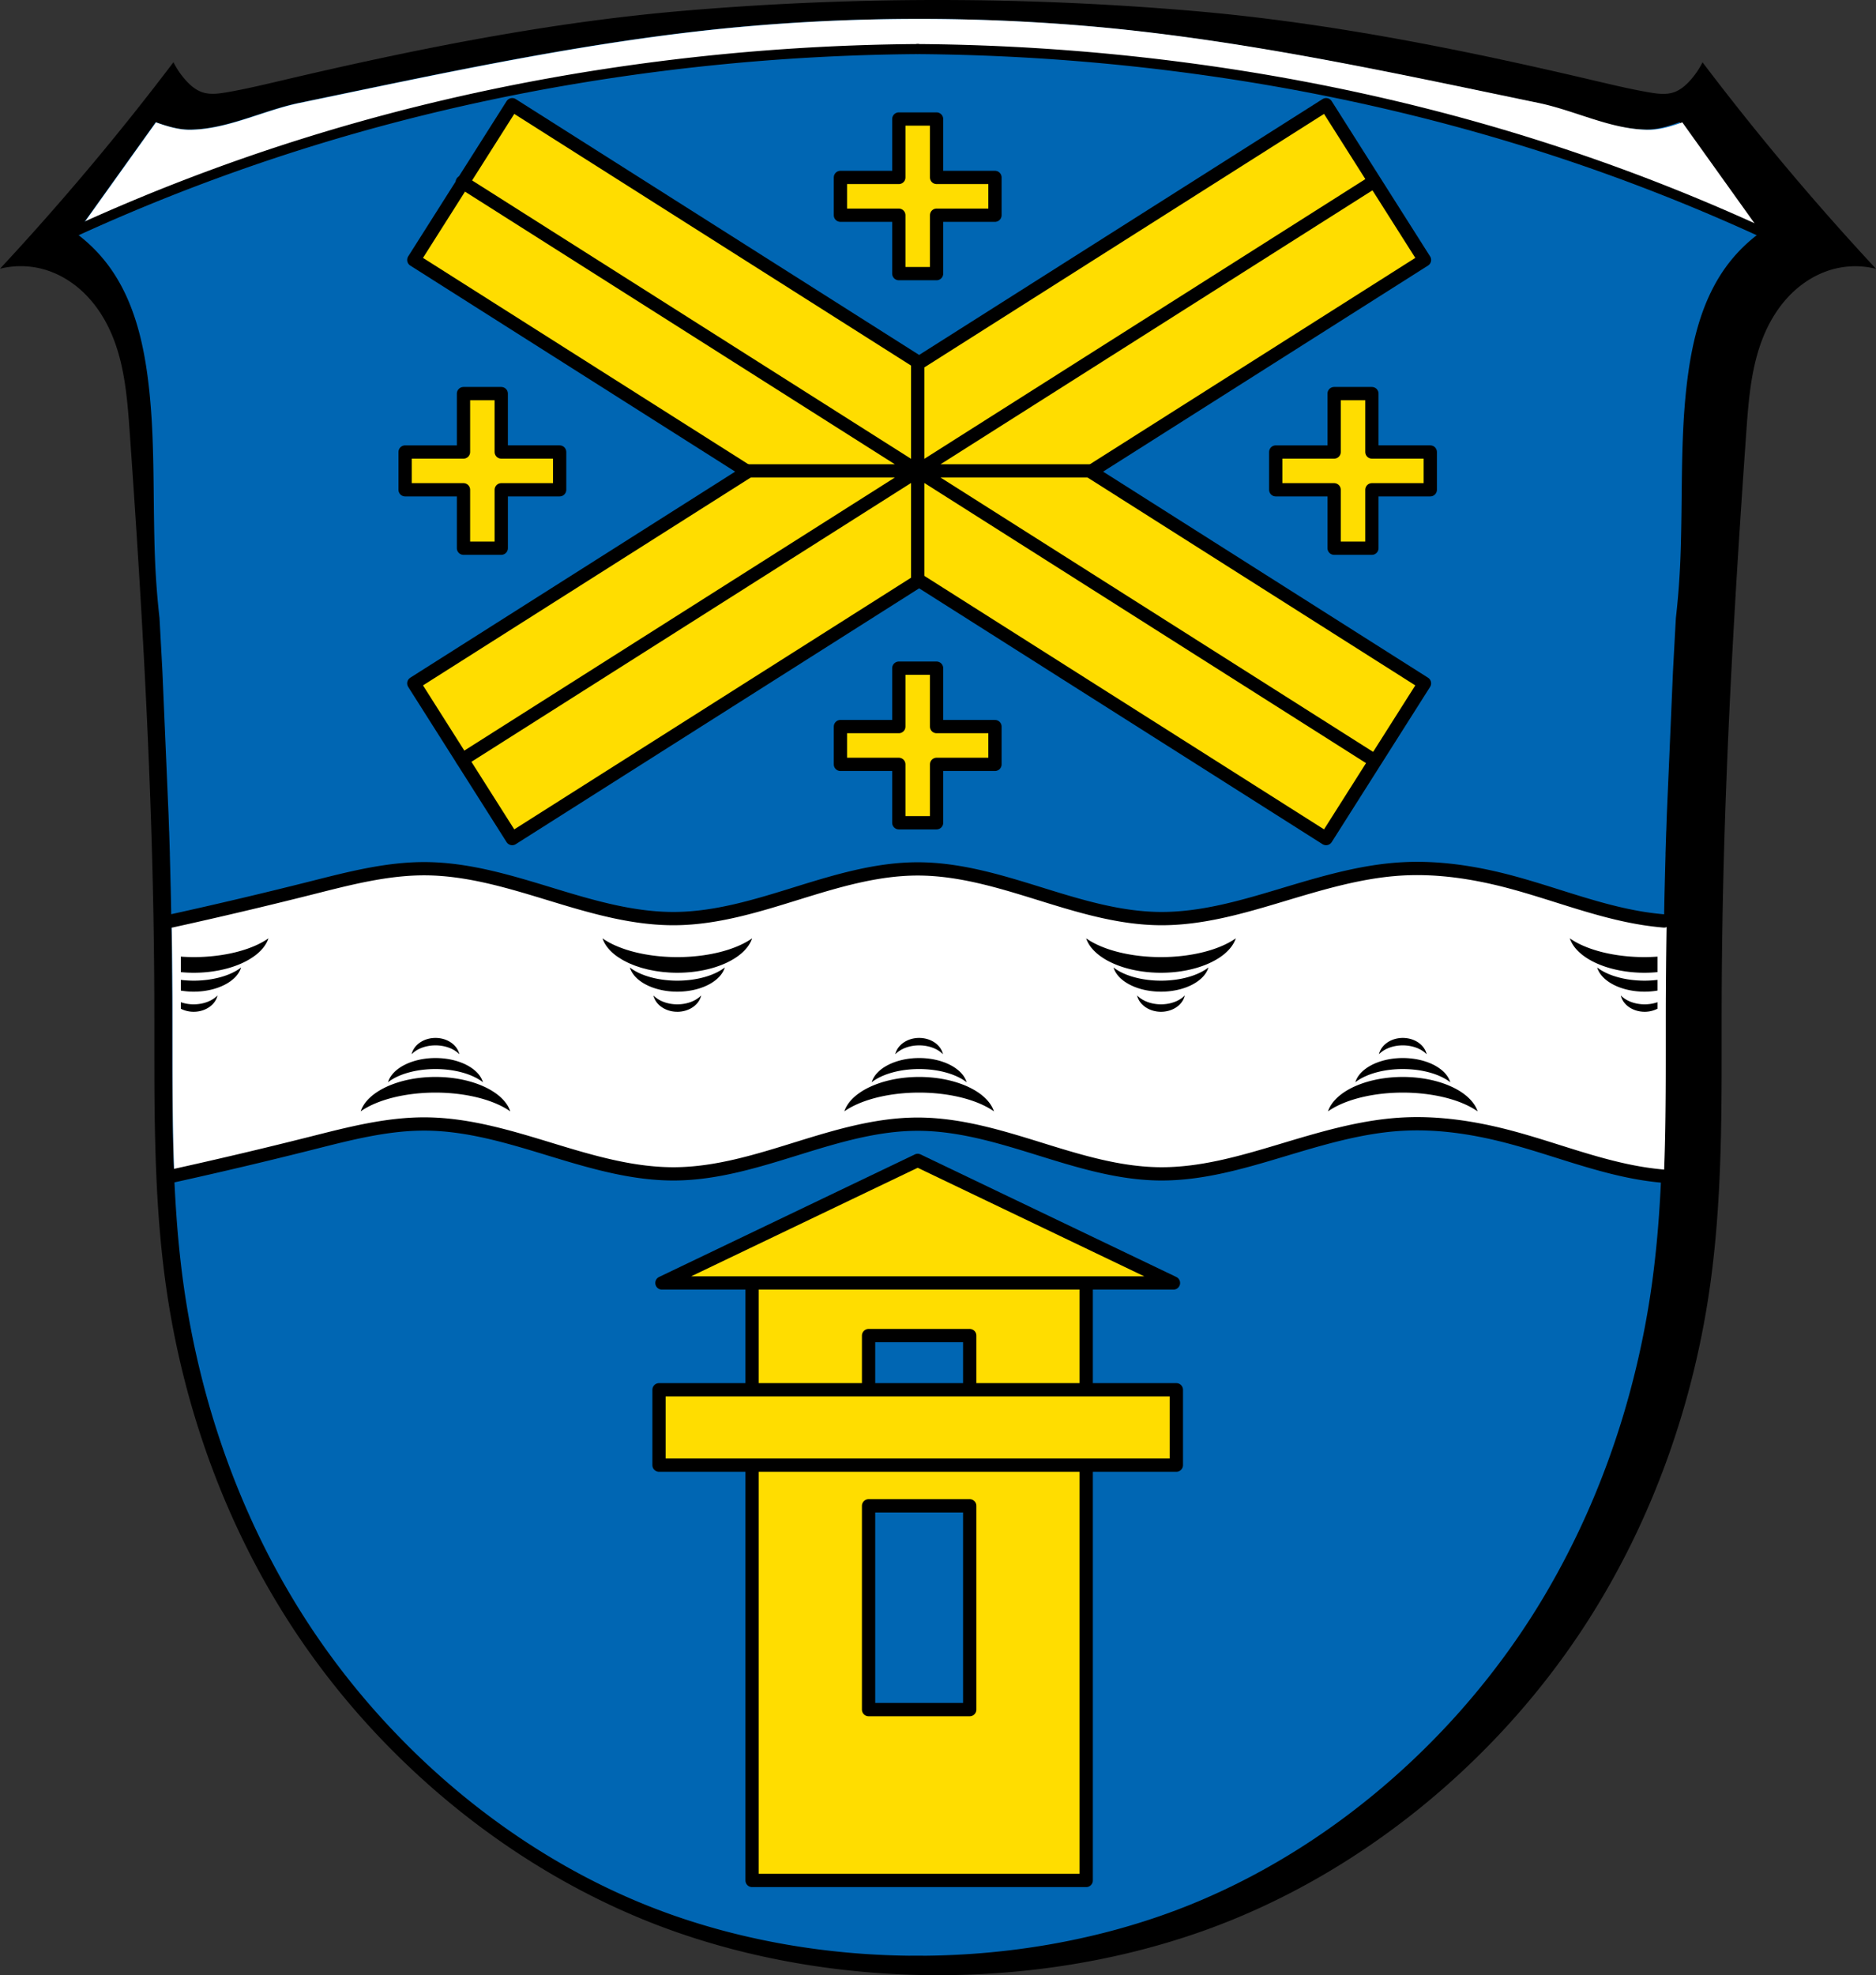 <svg xmlns="http://www.w3.org/2000/svg" width="565.141" height="594.812" viewBox="0 0 149.527 157.377"><rect x="0" y="0" width="149.527" height="157.377" fill="#333333" stroke="none"/><path style="fill:#000;stroke:none;stroke-width:.423;stroke-linecap:round;stroke-linejoin:round;stroke-miterlimit:4;stroke-dasharray:none;stroke-opacity:1" d="M55.636-155.885c-10.729.924-21.332 3.061-31.815 5.525-1.482.348-2.964.704-4.466.96-.63.108-1.29.195-1.897 0-.533-.171-.974-.547-1.345-.96-.39-.435-.721-.921-.98-1.442a213.079 213.079 0 0 1-13.826 16.454 6.811 6.811 0 0 1 3.303 0c1.185.298 2.275.918 3.175 1.73.9.813 1.614 1.814 2.148 2.894 1.28 2.587 1.51 5.537 1.713 8.407 1.052 14.893 1.902 29.808 1.958 44.736.03 7.739-.153 15.513.918 23.18 1.324 9.486 4.593 18.737 9.789 26.841C31.519-16.316 42.687-7.198 55.207-2.82c13.102 4.582 28.623 4.587 41.726.007 12.521-4.376 23.688-13.497 30.896-24.74 5.196-8.104 8.465-17.355 9.79-26.842 1.07-7.667.888-15.44.917-23.179.057-14.928.906-29.844 1.958-44.737.203-2.87.434-5.819 1.713-8.406.534-1.08 1.247-2.081 2.148-2.894.9-.812 1.99-1.432 3.174-1.73a6.813 6.813 0 0 1 3.305 0 213.671 213.671 0 0 1-13.827-16.454 6.472 6.472 0 0 1-.98 1.441c-.37.414-.812.79-1.345.961-.607.195-1.268.108-1.897 0-1.502-.256-2.984-.612-4.466-.96-10.482-2.465-21.086-4.6-31.815-5.525a238.515 238.515 0 0 0-40.868-.006z" transform="translate(-1.307 156.758)"/><path style="fill:#0066b3;fill-opacity:1;stroke:none;stroke-width:.265;stroke-linecap:round;stroke-linejoin:round;stroke-miterlimit:4;stroke-dasharray:none;stroke-opacity:1" d="M61.163-154.694c-12.134 1.025-24.09 3.653-36.013 6.128-2.918.606-5.703 2.089-8.682 2.132-.938.014-1.866-.274-2.75-.59l-6.276 8.774.062.048-.011.017c-.017.008-.035.015-.052.024.007.006.015.01.022.017l-.02.027a12.41 12.41 0 0 1 2.579 2.615c1.782 2.449 2.589 5.456 3.008 8.437.187 1.325.304 2.656.38 3.99.017.318.033.637.046.956v.005c.09 2.128.095 4.263.122 6.397l.013.843c.021 1.266.052 2.531.125 3.794l.001.018.002.027c.068 1.172.168 2.342.3 3.51.08 1.404.23 4.214.23 4.214l.002.033.492 11.479.042 1.259v.011l.004-.004.057 1.815-.003.003s.042 1.566.06 2.35c.005.21.012.42.016.631a452.613 452.613 0 0 1 .068 3.773v.002c.007.397.012.793.017 1.19.01.871.022 2.495.027 3.366.005 1.43.003 2.861.004 4.292 0 1.432.002 2.864.017 4.295.005.594.013 1.186.023 1.778v.001c.01.592.023 1.185.039 1.777.048 1.777.126 3.551.252 5.321a82.834 82.834 0 0 0 .32 3.535v.001a70.156 70.156 0 0 0 .476 3.495v.001a69.409 69.409 0 0 0 1.034 5.155v.001a67.68 67.68 0 0 0 1.423 5.06c.359 1.11.747 2.213 1.164 3.302v.001a65.013 65.013 0 0 0 1.337 3.234 62.733 62.733 0 0 0 2.329 4.7v.001c.28.511.568 1.018.863 1.52v.001a61.219 61.219 0 0 0 1.559 2.519 59.87 59.87 0 0 0 2.09 2.99v.001a60.81 60.81 0 0 0 2.271 2.864v.001a61.22 61.22 0 0 0 1.61 1.833 61.093 61.093 0 0 0 1.682 1.767v.002c.284.289.573.575.865.858 5.833 5.663 12.774 10.143 20.218 12.815 6.031 2.164 12.602 3.279 19.19 3.35v-.001a57.05 57.05 0 0 0 .655-.003l.46.003h.195v.001c6.588-.07 13.158-1.185 19.19-3.35 7.444-2.671 14.384-7.151 20.218-12.815a61.239 61.239 0 0 0 1.716-1.733 61.097 61.097 0 0 0 1.646-1.8v-.002a60.824 60.824 0 0 0 2.33-2.82 59.886 59.886 0 0 0 2.152-2.95 58.813 58.813 0 0 0 2.234-3.528v-.002c.293-.503.581-1.01.861-1.52v-.001a63.85 63.85 0 0 0 2.329-4.7 65.714 65.714 0 0 0 1.337-3.234v-.001a67.667 67.667 0 0 0 1.682-4.976v-.001a69.409 69.409 0 0 0 1.637-6.814 70.156 70.156 0 0 0 .56-3.46 82.906 82.906 0 0 0 .396-3.528v-.002c.054-.59.1-1.179.143-1.769.125-1.77.204-3.545.252-5.321a206.455 206.455 0 0 0 .062-3.555v-.001c.014-1.431.016-2.863.016-4.295.001-1.431 0-2.863.004-4.293.006-.871.018-2.494.028-3.365l.016-1.19v-.001c.009-.65.02-1.3.032-1.95.011-.608.022-1.216.036-1.824l.016-.632c.018-.784.06-2.35.06-2.35l-.003-.003.057-1.815.004.004v-.012l.042-1.258.493-11.48.002-.032s.149-2.81.23-4.215a63.26 63.26 0 0 0 .3-3.51l.002-.026v-.019c.074-1.262.104-2.527.126-3.793l.013-.843c.027-2.134.032-4.27.121-6.397v-.005c.014-.32.03-.638.047-.957.076-1.334.193-2.664.38-3.99.42-2.98 1.226-5.988 3.008-8.436a12.41 12.41 0 0 1 2.578-2.615l-.02-.028.023-.017-.052-.024-.012-.016.062-.05-6.276-8.773c-.884.316-1.813.605-2.75.59-2.98-.043-5.764-1.526-8.682-2.131-11.923-2.475-23.881-5.104-36.016-6.129a158.134 158.134 0 0 0-26.574 0z" transform="translate(-1.307 156.758)"/><path style="fill:#fff;fill-opacity:1;stroke:none;stroke-width:1;stroke-linecap:round;stroke-linejoin:round;stroke-miterlimit:4;stroke-dasharray:none;stroke-opacity:1" d="M276.447 5.686c-16.769 0-33.539.706-50.218 2.115-45.86 3.874-91.051 13.807-136.114 23.162-11.027 2.29-21.551 7.894-32.812 8.058-3.544.052-7.052-1.036-10.395-2.232L23.816 69.076A589.201 589.201 0 0 1 94.13 42.361c34.178-10.533 69.274-17.926 104.71-22.412a655.418 655.418 0 0 1 77.616-5.172 655.445 655.445 0 0 1 77.615 5.172c35.437 4.486 70.533 11.879 104.711 22.412a589.206 589.206 0 0 1 70.317 26.715l-23.1-32.289c-3.343 1.196-6.853 2.284-10.396 2.233-11.263-.165-21.786-5.77-32.813-8.06-45.065-9.354-90.26-19.287-136.123-23.161a596.81 596.81 0 0 0-50.219-2.113z" transform="scale(.265)"/><path style="fill:none;stroke:#000;stroke-width:.801;stroke-linecap:round;stroke-linejoin:round;stroke-miterlimit:4;stroke-dasharray:none;stroke-opacity:1" d="M-96.1-167.193c-6.987.049-13.972.506-20.907 1.368-9.545 1.187-19 3.143-28.206 5.93a160.501 160.501 0 0 0-19.462 7.299" transform="matrix(.982 0 0 1 167.537 171.103)"/><path transform="matrix(-.982 0 0 1 -21.247 171.103)" style="fill:none;stroke:#000;stroke-width:.801;stroke-linecap:round;stroke-linejoin:round;stroke-miterlimit:4;stroke-dasharray:none;stroke-opacity:1" d="M-96.1-167.193c-6.987.049-13.972.506-20.907 1.368-9.545 1.187-19 3.143-28.206 5.93a160.501 160.501 0 0 0-19.462 7.299"/><path style="opacity:1;fill:#fd0;fill-opacity:1;fill-rule:evenodd;stroke:#000;stroke-width:4;stroke-linecap:round;stroke-linejoin:round;stroke-miterlimit:4;stroke-dasharray:none;stroke-opacity:1;paint-order:fill markers stroke" d="M226.21 380.62v184.769H326.7v-184.77H226.21zm35.036 20.944h30.42v34.002h-30.42v-34.002zm0 51.19h30.42v61.267h-30.42v-61.267z" transform="scale(.265)"/><path style="opacity:1;fill:#fd0;fill-opacity:1;fill-rule:evenodd;stroke:#000;stroke-width:1.058;stroke-linecap:round;stroke-linejoin:round;stroke-miterlimit:4;stroke-dasharray:none;stroke-opacity:1;paint-order:fill markers stroke" d="M53.835-46.025h41.234v6.004H53.835z" transform="translate(-1.307 156.758)"/><path style="fill:#fd0;stroke:#000;stroke-width:1.058;stroke-linecap:round;stroke-linejoin:round;stroke-miterlimit:4;stroke-dasharray:none;stroke-opacity:1;fill-opacity:1" d="m74.452-64.3-20.386 9.765h40.772z" transform="translate(-1.307 156.758)"/><path style="opacity:1;fill:#fd0;fill-opacity:1;fill-rule:evenodd;stroke:#000;stroke-width:1.058;stroke-linecap:round;stroke-linejoin:round;stroke-miterlimit:4;stroke-dasharray:none;stroke-opacity:1;paint-order:fill markers stroke" d="M72.947-147.275v4.655h-4.654v3.009h4.654v4.654h3.01v-4.654h4.654v-3.01h-4.655v-4.654zM38.25-125.397v4.654h-4.654v3.009h4.654v4.655h3.01v-4.655h4.654v-3.01h-4.655v-4.653zm69.394 0v4.654h-4.654v3.009h4.654v4.655h3.01v-4.655h4.654v-3.01h-4.654v-4.653zM72.947-103.52v4.654h-4.654v3.01h4.654v4.654h3.01v-4.654h4.654v-3.01h-4.655v-4.654z" transform="translate(-1.307 156.758)"/><g style="stroke:#000;stroke-opacity:1;stroke-width:1.058;stroke-miterlimit:4;stroke-dasharray:none;stroke-linejoin:round;stroke-linecap:round"><path transform="matrix(.265 0 0 .265 0 .058)" d="m154.057 31.268-29.59 46.67 100.388 63.648-100.388 63.65 29.59 46.67 122.398-77.603 122.399 77.603 29.59-46.67-100.39-63.65 100.39-63.649-29.59-46.67-122.399 77.604z" style="opacity:1;fill:#fd0;fill-opacity:1;fill-rule:evenodd;stroke:#000;stroke-width:4;stroke-linecap:round;stroke-linejoin:round;stroke-miterlimit:4;stroke-dasharray:none;stroke-opacity:1;paint-order:fill markers stroke"/><path d="m38.153-142.311 72.598 46.029M110.75-142.311 38.154-96.282M60.8-119.297h27.304M74.452-110.64v-17.313" style="fill:none;stroke:#000;stroke-width:1.058;stroke-linecap:round;stroke-linejoin:round;stroke-miterlimit:4;stroke-dasharray:none;stroke-opacity:1" transform="translate(-1.307 156.816)"/></g><path style="fill:#fff;stroke:none;stroke-width:4;stroke-linecap:round;stroke-linejoin:round;stroke-miterlimit:4;stroke-dasharray:none;stroke-opacity:1" d="M128.219 261.605c-11.655-.086-23.198 2.61-34.436 5.79-11.987 3.391-23.866 7.365-36.183 9.228-1.987.3-3.983.537-5.983.723.032 1.785.067 3.571.092 5.357v.002c.023 1.5.043 2.998.06 4.498v.002c.04 3.291.084 9.428.104 12.719v.002c.019 5.404.012 10.812.016 16.222v.002c0 5.41.006 10.822.062 16.23v.003c.02 2.24.048 4.48.086 6.719v.002c.039 2.239.086 4.477.147 6.714v.002c.075 2.774.176 5.545.295 8.315a104.54 104.54 0 0 0 5.12-.64c12.318-1.864 24.197-5.837 36.184-9.23 11.987-3.391 24.32-6.233 36.768-5.734 12.446.5 24.489 4.31 36.404 7.942 11.916 3.631 24.09 7.145 36.547 7.021 12.46-.124 24.562-3.88 36.463-7.572 11.9-3.692 24.03-7.39 36.49-7.39s24.59 3.698 36.49 7.39c11.9 3.692 24.002 7.448 36.461 7.572 12.456.124 24.634-3.39 36.55-7.021 11.915-3.632 23.955-7.443 36.401-7.942 12.448-.499 24.781 2.343 36.768 5.735 11.987 3.392 23.868 7.365 36.186 9.228 1.701.257 3.407.47 5.119.643.118-2.77.22-5.542.295-8.315v-.002c.06-2.237.108-4.475.146-6.715v-.001c.039-2.24.067-4.479.086-6.72v-.001c.056-5.409.064-10.82.064-16.23v-.003c.004-5.41-.004-10.82.014-16.224v-.002h.002c.019-3.29.065-9.427.104-12.717v-.002c.019-1.5.039-2.998.06-4.498v-.002c.025-1.786.057-3.573.088-5.36-1.999-.185-3.993-.422-5.978-.722-12.318-1.863-24.2-5.837-36.186-9.228-11.987-3.392-24.32-6.234-36.768-5.735-12.446.499-24.486 4.31-36.402 7.942-11.915 3.631-24.093 7.145-36.549 7.021-12.46-.124-24.56-3.882-36.46-7.574-11.901-3.692-24.03-7.389-36.49-7.389-12.461 0-24.59 3.697-36.491 7.389-11.9 3.692-24.003 7.45-36.463 7.574-12.456.124-24.631-3.39-36.547-7.021-11.915-3.632-23.958-7.443-36.404-7.942a71.439 71.439 0 0 0-2.332-.055z" transform="scale(.265)"/><path style="opacity:1;fill:#000;fill-opacity:1;fill-rule:evenodd;stroke:none;stroke-width:.5;stroke-linecap:round;stroke-linejoin:round;stroke-miterlimit:4;stroke-dasharray:none;stroke-opacity:1;paint-order:fill markers stroke" d="M80.742 282.127c-5.002 3.522-13.45 5.641-22.504 5.644a57.48 57.48 0 0 1-3.85-.146v4.662c1.272.124 2.56.188 3.85.192 11.052-.003 20.522-4.36 22.504-10.352zm145.475 0c-5.002 3.522-13.45 5.641-22.504 5.644-9.048-.003-17.491-2.12-22.494-5.638.137.414.312.824.523 1.228.424.809.993 1.592 1.7 2.338.352.373.738.736 1.156 1.088h.002c.372.313.77.617 1.191.91h.002l.082.053c.242.16.492.316.748.469.25.161.507.32.772.474.27.146.545.288.828.426.277.147.56.29.851.43.323.143.654.28.99.414.268.115.54.227.817.336.38.137.766.268 1.16.392.262.091.528.18.797.264.37.106.745.206 1.125.3.314.088.632.17.953.249.393.085.79.165 1.191.238.313.065.628.126.946.184.373.058.749.112 1.127.16.374.056.751.107 1.13.152.308.03.617.056.926.078.445.042.892.077 1.34.104.71.038 1.423.057 2.137.058 11.052-.003 20.521-4.358 22.504-10.351zm145.474 0c-5.002 3.522-13.45 5.641-22.503 5.644-9.048-.003-17.491-2.12-22.495-5.638.674 2.033 2.244 3.944 4.573 5.564h.002c4.336 3.018 10.936 4.778 17.92 4.782 11.052-.003 20.52-4.36 22.503-10.352zm100.475.006c1.986 5.988 11.45 10.34 22.494 10.346a41.216 41.216 0 0 0 3.863-.196v-4.658a57.41 57.41 0 0 1-3.863.147c-9.047-.003-17.49-2.12-22.494-5.64zM72.52 290.887c-3.174 2.476-8.535 3.966-14.28 3.969a32.54 32.54 0 0 1-3.851-.237v3.217c1.254.214 2.55.325 3.851.328 7.013-.002 13.021-3.064 14.28-7.277zm145.474 0c-3.174 2.476-8.534 3.966-14.28 3.969-5.74-.003-11.098-1.491-14.273-3.965.982 3.282 4.898 5.95 10.133 6.904h.002c.464.085.934.155 1.408.211h.002c.423.05.85.087 1.278.113l.072.002c.458.028.918.042 1.379.043 7.013-.002 13.021-3.064 14.28-7.277zm145.475 0c-3.174 2.476-8.535 3.966-14.28 3.969-5.74-.003-11.099-1.491-14.273-3.965 1.163 3.884 6.39 6.83 12.822 7.228.482.03.967.045 1.451.045 7.013-.002 13.022-3.064 14.28-7.277zm116.92.004c1.26 4.21 7.264 7.27 14.273 7.273a23.337 23.337 0 0 0 3.861-.33v-3.219c-1.265.156-2.56.237-3.86.24-5.742-.002-11.1-1.49-14.274-3.964zm-414.971 8.4c-1.595 1.674-4.289 2.68-7.176 2.682a11.791 11.791 0 0 1-3.853-.643v1.965c1.155.594 2.49.911 3.853.914 3.524-.002 6.544-2.07 7.176-4.918zm145.475 0c-1.596 1.674-4.29 2.68-7.176 2.682-2.886-.002-5.579-1.008-7.174-2.68.22.988.738 1.915 1.508 2.696.306.31.65.595 1.025.85h.002c.375.254.78.477 1.21.665h.001c.214.094.434.18.658.256h.002c.225.076.454.142.686.2h.002c.233.056.469.104.707.142h.002l.098.012c.18.027.362.048.545.064h.017c.168.013.337.02.506.023l.205.01c.243 0 .487-.01.729-.03 2.216-.184 4.21-1.19 5.412-2.73.13-.167.251-.34.361-.519a5.3 5.3 0 0 0 .674-1.639zm145.472 0a6.8 6.8 0 0 1-.11.106 6.723 6.723 0 0 1-.35.332 7.338 7.338 0 0 1-.35.28 7.618 7.618 0 0 1-.22.167 8.236 8.236 0 0 1-.413.268c-.07.045-.142.09-.215.134-.148.085-.3.165-.457.243a9.168 9.168 0 0 1-.232.12c-.133.06-.268.118-.405.173a9.96 9.96 0 0 1-.36.148c-.113.04-.228.079-.345.115-.141.05-.284.095-.43.139-.109.03-.219.057-.33.084-.162.044-.327.084-.494.121-.105.02-.211.04-.318.057-.166.031-.334.06-.502.084-.127.015-.255.029-.383.04-.158.018-.317.032-.476.044-.26.017-.522.026-.784.027a12.36 12.36 0 0 1-2.212-.209 11.851 11.851 0 0 1-.249-.043c-.173-.038-.344-.08-.513-.125-.105-.025-.21-.052-.313-.08-.156-.047-.31-.097-.463-.15a10.84 10.84 0 0 1-.31-.104 10 10 0 0 1-.395-.162 9.84 9.84 0 0 1-.367-.158 9.147 9.147 0 0 1-.262-.135 9.075 9.075 0 0 1-.43-.227 8.38 8.38 0 0 1-.275-.174 8.175 8.175 0 0 1-.343-.222 7.462 7.462 0 0 1-.284-.219 7.402 7.402 0 0 1-.296-.236 6.722 6.722 0 0 1-.461-.436h-.002c.176.79.543 1.54 1.08 2.211.119.15.246.294.38.434l.024.021c.069.067.139.133.21.197.08.079.161.156.245.231h.002l.033.027c.055.043.11.086.166.127.108.088.218.174.332.256h.002l.047.03c.055.034.11.07.166.103.119.08.24.155.365.228h.002l.034.018c.092.049.186.096.28.14.101.055.204.107.307.157h.002l.038.014c.094.04.189.078.285.115.109.046.22.09.332.133h.002l.039.011c.112.037.225.07.34.102.1.032.202.063.304.092h.002l.034.006c.128.03.258.057.388.082.094.021.187.042.282.06h.002l.03.004c.217.036.434.063.653.082l.037.004h.002c.242.021.485.032.729.034a8.684 8.684 0 0 0 2.841-.477c1.102-.383 2.072-.983 2.825-1.746l.008-.01c.11-.115.216-.233.316-.354.041-.045.082-.092.121-.138.085-.11.165-.223.24-.338.044-.06.086-.122.127-.184.068-.11.13-.222.19-.336.04-.068.077-.137.113-.207.043-.095.083-.19.12-.287.043-.099.083-.198.12-.299.05-.146.092-.294.127-.443l.028-.1v-.002zm131.125.002c.044.196.1.39.168.582v.002a5.563 5.563 0 0 0 .91 1.625c.06.072.122.143.186.213.064.076.13.15.197.223l.012.01c.124.127.254.249.39.367l.077.072h.002c.119.099.242.194.369.285.053.043.107.084.162.125h.002l.021.014c.135.09.273.176.415.258l.142.09h.002l.004.002c.153.084.31.164.47.238l.147.074h.002l.016.006c.14.061.283.119.428.172l.21.084h.003l.021.006c.154.051.31.098.469.14.064.021.128.04.193.06h.002l.018.003c.16.039.32.073.482.102.068.015.135.03.203.043h.002a8.812 8.812 0 0 0 .57.07l.151.02h.018a8.503 8.503 0 0 0 4.57-.889v-1.959l-.09.03c-.16.056-.324.108-.49.158-.095.026-.19.05-.285.074-.177.047-.356.09-.537.129-.092.018-.185.035-.278.05-.179.035-.36.065-.54.09-.12.015-.241.028-.362.04a12.097 12.097 0 0 1-1.262.072H494.651a12.083 12.083 0 0 1-1.408-.088 12.404 12.404 0 0 1-.184-.02c-.213-.03-.425-.064-.635-.105a11.439 11.439 0 0 1-.213-.04c-.188-.04-.374-.085-.558-.134-.09-.022-.178-.044-.266-.068-.178-.053-.354-.11-.527-.17a10.603 10.603 0 0 1-.246-.082 10 10 0 0 1-.453-.188 9.903 9.903 0 0 1-.307-.13 9.107 9.107 0 0 1-.338-.174 9.071 9.071 0 0 1-.353-.188 8.303 8.303 0 0 1-.368-.232 8.342 8.342 0 0 1-.252-.162 7.458 7.458 0 0 1-.355-.276 7.425 7.425 0 0 1-.225-.178 6.717 6.717 0 0 1-.47-.445zm-356.51 12.778c-3.522.002-6.54 2.07-7.173 4.916 1.595-1.673 4.288-2.678 7.173-2.68 2.887.002 5.581 1.008 7.176 2.682-.632-2.847-3.651-4.917-7.176-4.918zm145.475 0c-3.523.002-6.54 2.07-7.174 4.916.16-.166.33-.327.512-.48 1.635-1.391 4.08-2.198 6.662-2.2 2.887.002 5.58 1.008 7.176 2.682-.632-2.847-3.652-4.917-7.176-4.918zm145.473 0c-2.227.002-4.33.838-5.713 2.271-.744.77-1.245 1.678-1.461 2.645h.002a6.73 6.73 0 0 1 .51-.48c1.634-1.391 4.08-2.198 6.662-2.2.287 0 .575.01.861.031h.002c.285.02.569.05.85.09h.002c.28.04.558.09.832.148h.002c.273.06.543.13.806.207h.002c.264.078.522.165.774.26h.002c.251.096.496.201.732.315h.002c.237.113.465.234.684.363h.002c.218.129.428.265.627.408h.002c.2.143.388.293.566.45h.002c.15.132.292.269.426.41h.002c-.22-.988-.739-1.914-1.508-2.694a6.578 6.578 0 0 0-.484-.447h-.002a6.98 6.98 0 0 0-.537-.404h-.002a7.38 7.38 0 0 0-.584-.358h-.002a7.756 7.756 0 0 0-.623-.308h-.002a8.114 8.114 0 0 0-.659-.256h-.002a8.414 8.414 0 0 0-.685-.2h-.002a8.622 8.622 0 0 0-.707-.142h-.002a8.792 8.792 0 0 0-.719-.084h-.002a8.866 8.866 0 0 0-.654-.026zm-290.95 6.045c-7.008.004-13.013 3.063-14.273 7.273 3.175-2.474 8.532-3.962 14.274-3.965 5.744.002 11.105 1.493 14.279 3.969-1.258-4.213-7.267-7.275-14.28-7.277zm145.475 0c-7.008.004-13.013 3.063-14.273 7.273a12.64 12.64 0 0 1 1.017-.713c3.254-2.056 8.119-3.25 13.256-3.252 5.745.002 11.106 1.493 14.28 3.969-1.259-4.213-7.267-7.275-14.28-7.277zm145.473 0c-4.944.003-9.546 1.541-12.213 4.084-1.02.97-1.718 2.053-2.059 3.187v.002c.316-.246.655-.484 1.016-.713 3.254-2.056 8.118-3.25 13.256-3.252.572.001 1.144.017 1.713.047h.002c.567.03 1.132.074 1.691.133h.002c.56.058 1.114.131 1.66.219h.002c.546.087 1.082.189 1.608.304h.002c.525.116 1.04.245 1.54.387h.003c.5.142.988.297 1.459.465h.002c.47.167.925.346 1.361.537h.002c.436.19.853.392 1.25.604h.002c.398.212.774.435 1.129.667h.002c.3.196.583.398.85.606v-.002c-.35-1.166-1.078-2.278-2.143-3.27-.265-.246-.55-.485-.854-.714h-.002c-.304-.23-.626-.45-.966-.66h-.002c-.34-.211-.696-.411-1.069-.6h-.002a16.25 16.25 0 0 0-1.162-.53h-.002a18.122 18.122 0 0 0-1.244-.455h-.002c-.426-.14-.864-.266-1.31-.378h-.003c-.446-.113-.902-.211-1.365-.295h-.002a22.505 22.505 0 0 0-1.408-.211h-.002a23.324 23.324 0 0 0-1.436-.125h-.002a23.652 23.652 0 0 0-1.302-.037zm-290.95 5.685c-11.045.005-20.507 4.357-22.494 10.346 5.004-3.519 13.447-5.635 22.495-5.639 9.053.003 17.501 2.122 22.503 5.645-1.982-5.993-11.451-10.349-22.503-10.352zm145.475 0c-11.045.005-20.508 4.357-22.494 10.346a20.11 20.11 0 0 1 1.605-1.014c5.128-2.924 12.794-4.621 20.89-4.625 9.052.003 17.5 2.122 22.503 5.645-1.982-5.993-11.452-10.349-22.504-10.352zm145.473 0c-8.609.005-16.485 2.672-20.383 6.902-1 1.085-1.711 2.245-2.11 3.442v.002c.499-.35 1.034-.689 1.604-1.014 5.127-2.924 12.793-4.621 20.889-4.625.901 0 1.802.022 2.699.065h.002c.896.042 1.786.105 2.668.19h.002c.882.083 1.755.187 2.615.312h.002c.86.124 1.706.269 2.535.433h.002c.83.164 1.64.347 2.43.549h.002c.79.202 1.557.422 2.299.66h.002a32.001 32.001 0 0 1 4.123 1.625h.002c.627.302 1.22.618 1.78.947h.001c.473.28.92.567 1.34.864v-.002c-.412-1.242-1.16-2.443-2.219-3.563a13.861 13.861 0 0 0-1.154-1.088h-.002a16.712 16.712 0 0 0-1.348-1.02h-.002c-.479-.326-.987-.64-1.523-.939h-.002c-.536-.298-1.1-.582-1.687-.85h-.002a27.002 27.002 0 0 0-1.833-.753h-.002a30.563 30.563 0 0 0-1.959-.649h-.002a33.885 33.885 0 0 0-2.068-.537h-.002a36.737 36.737 0 0 0-2.154-.422h-.002c-.73-.12-1.47-.22-2.219-.3h-.002a40.7 40.7 0 0 0-2.264-.176h-.002a41.305 41.305 0 0 0-2.056-.053z" transform="scale(.265)"/><path style="fill:none;stroke:#000;stroke-width:1.058;stroke-linecap:round;stroke-linejoin:miter;stroke-miterlimit:4;stroke-dasharray:none;stroke-opacity:1" d="M14.964-83.377A376.927 376.927 0 0 0 26.12-86.01c2.995-.755 6.023-1.552 9.111-1.532 3.501.024 6.9 1.096 10.25 2.116 3.152.96 6.373 1.89 9.669 1.858 3.297-.033 6.498-1.027 9.647-2.004 3.149-.977 6.358-1.955 9.655-1.955 3.297 0 6.506.977 9.655 1.955 3.148.978 6.35 1.975 9.647 2.004 3.295.029 6.513-.911 9.67-1.858 3.155-.946 6.342-1.915 9.631-2.101 2.81-.16 5.628.259 8.352.963 3.667.948 7.208 2.415 10.95 2.996.525.081 1.053.145 1.582.19" transform="translate(-1.307 156.758)"/><path transform="translate(-1.307 177.097)" style="fill:none;stroke:#000;stroke-width:1.058;stroke-linecap:round;stroke-linejoin:miter;stroke-miterlimit:4;stroke-dasharray:none;stroke-opacity:1" d="M14.964-83.377A376.927 376.927 0 0 0 26.12-86.01c2.995-.755 6.023-1.552 9.111-1.532 3.501.024 6.9 1.096 10.25 2.116 3.152.96 6.373 1.89 9.669 1.858 3.297-.033 6.498-1.027 9.647-2.004 3.149-.977 6.358-1.955 9.655-1.955 3.297 0 6.506.977 9.655 1.955 3.148.978 6.35 1.975 9.647 2.004 3.295.029 6.513-.911 9.67-1.858 3.155-.946 6.342-1.915 9.631-2.101 2.81-.16 5.628.259 8.352.963 3.667.948 7.208 2.415 10.95 2.996.525.081 1.053.145 1.582.19"/></svg>